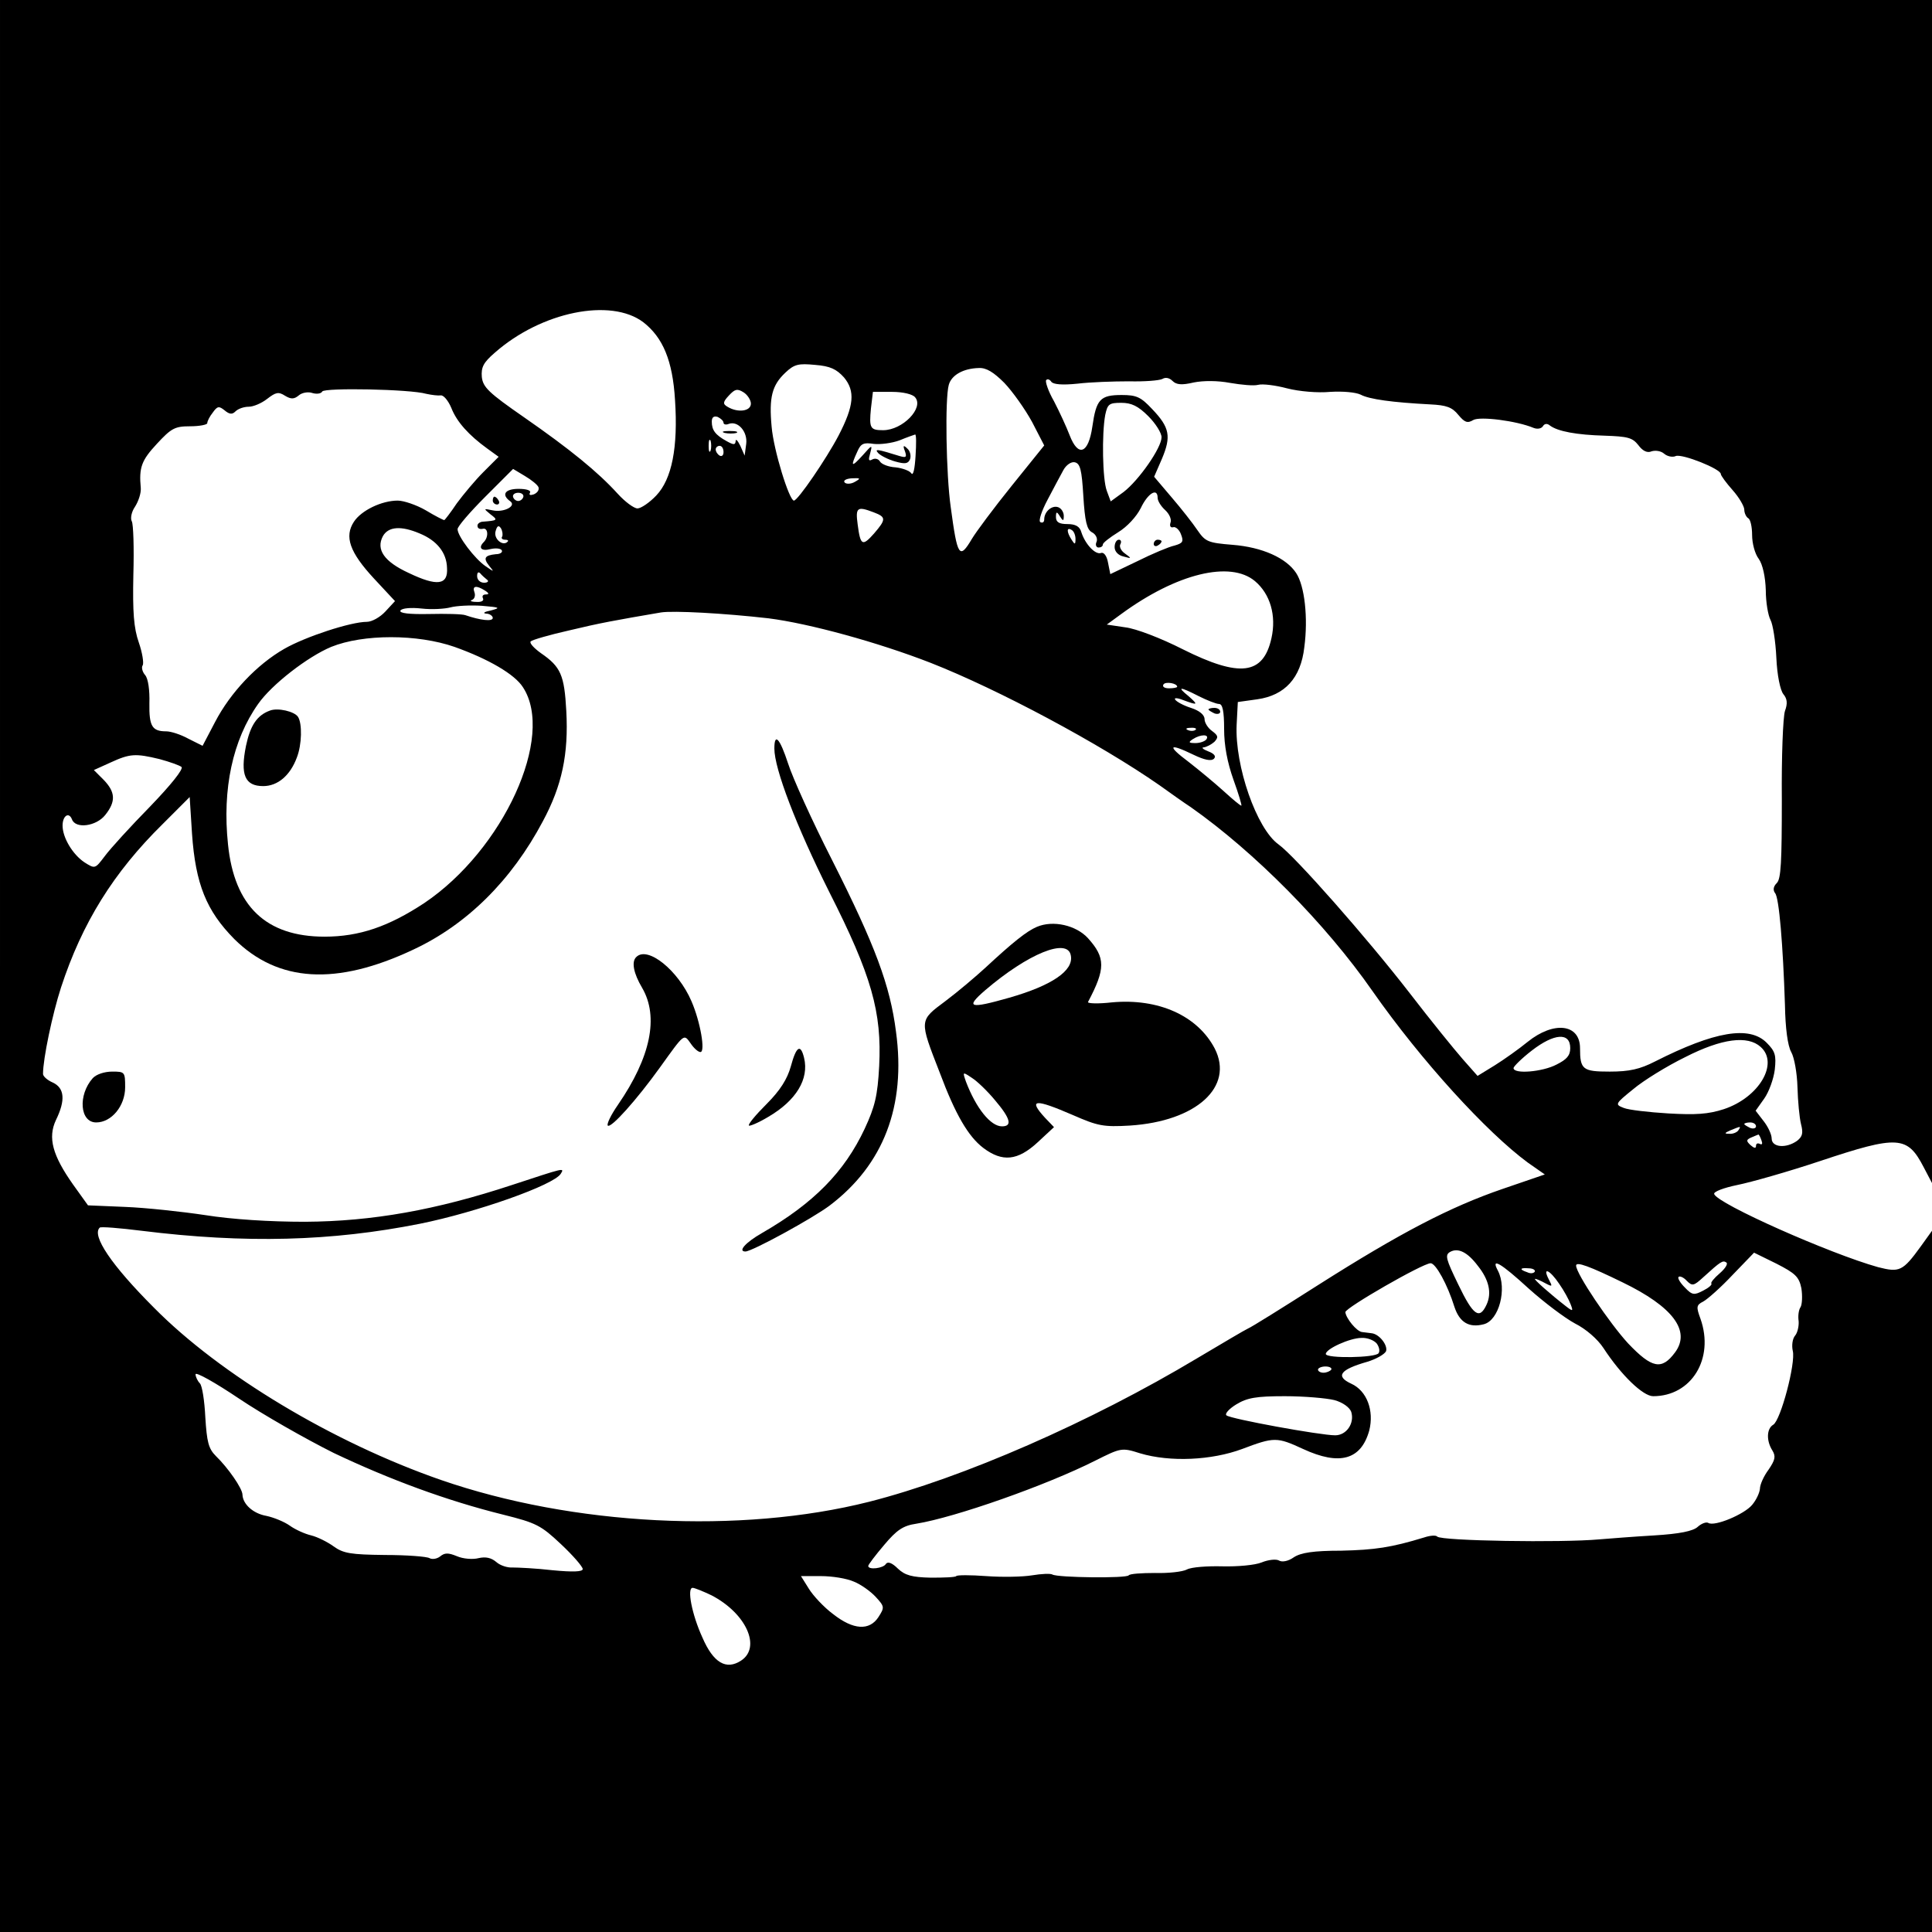 <?xml version="1.0" standalone="no"?>
<!DOCTYPE svg PUBLIC "-//W3C//DTD SVG 20010904//EN"
 "http://www.w3.org/TR/2001/REC-SVG-20010904/DTD/svg10.dtd">
<svg version="1.0" xmlns="http://www.w3.org/2000/svg"
 width="494pt" height="494pt" viewBox="0 0 494 494"
 preserveAspectRatio="xMidYMid meet">
<g transform="translate(0,494) scale(0.1,-0.1)"
fill="#000000" stroke="none">
<path d="M0 2470 l0 -2470 2470 0 2470 0 0 897 0 896 -28 -39 c-47 -65 -55
-68 -110 -54 -122 34 -411 162 -419 187 -2 6 25 16 59 23 35 7 130 34 211 61
201 67 224 65 266 -16 l21 -40 0 1513 0 1512 -2470 0 -2470 0 0 -2470z m1645
1646 c50 -39 75 -98 81 -199 8 -121 -8 -202 -48 -244 -17 -18 -39 -33 -48 -33
-9 0 -32 17 -51 38 -50 55 -121 113 -239 195 -91 63 -105 77 -108 103 -2 25 4
37 33 62 119 105 297 141 380 78z m513 -141 c29 -35 26 -72 -14 -149 -31 -59
-104 -166 -114 -166 -12 0 -52 129 -57 189 -7 75 1 106 35 138 23 22 34 24 76
20 39 -3 55 -11 74 -32z m410 -14 c21 -22 53 -67 71 -100 l31 -60 -83 -103
c-46 -57 -92 -119 -102 -136 -32 -54 -37 -45 -54 81 -12 84 -15 278 -5 313 7
25 37 42 77 43 19 1 38 -11 65 -38z m484 1 c25 5 61 5 93 -1 29 -5 61 -8 72
-5 11 3 44 -1 74 -9 31 -8 79 -12 110 -9 33 2 65 -1 78 -7 22 -12 82 -20 178
-25 41 -2 56 -7 72 -27 16 -19 23 -22 38 -13 17 10 111 -2 154 -20 10 -4 20
-2 24 4 4 7 11 8 18 2 20 -15 68 -24 140 -26 59 -2 71 -5 86 -24 11 -15 23
-21 34 -16 10 3 24 1 32 -6 8 -7 22 -10 30 -6 17 6 115 -33 115 -46 0 -4 14
-23 30 -41 17 -19 30 -42 30 -50 0 -9 5 -19 10 -22 6 -3 10 -23 10 -43 0 -21
7 -48 17 -61 10 -14 17 -46 18 -80 0 -31 6 -65 12 -76 6 -11 13 -54 15 -97 2
-45 10 -83 18 -93 10 -12 11 -24 4 -43 -5 -15 -9 -117 -8 -227 0 -157 -2 -203
-13 -213 -9 -9 -10 -18 -4 -26 10 -12 20 -132 25 -286 1 -59 7 -104 16 -120 8
-14 15 -54 16 -90 1 -36 5 -78 9 -94 6 -23 4 -32 -10 -43 -28 -20 -65 -17 -65
6 0 10 -9 30 -21 45 l-20 26 22 31 c12 17 24 50 27 74 4 37 1 47 -21 69 -44
44 -133 29 -285 -48 -39 -20 -66 -26 -116 -26 -69 0 -76 5 -76 60 0 62 -67 70
-134 16 -22 -18 -60 -45 -84 -60 l-44 -27 -38 43 c-21 24 -82 99 -135 168
-109 141 -294 351 -336 381 -56 40 -112 201 -107 306 l3 58 50 7 c70 10 111
54 120 133 10 75 1 157 -21 190 -25 38 -86 66 -163 72 -62 5 -69 8 -89 37 -12
18 -42 56 -66 84 l-45 53 20 46 c24 57 20 80 -25 127 -29 31 -40 36 -78 36
-55 0 -65 -11 -75 -81 -10 -69 -36 -79 -58 -22 -8 21 -26 60 -40 87 -15 26
-23 51 -20 54 3 4 9 2 13 -4 5 -7 28 -9 67 -5 33 4 92 6 132 6 39 -1 77 2 85
6 8 5 18 3 26 -5 10 -10 24 -11 54 -4z m-1962 -29 c14 -3 30 -5 37 -4 7 1 19
-13 27 -32 14 -36 45 -70 92 -104 l29 -21 -39 -39 c-21 -21 -51 -57 -68 -80
-16 -24 -31 -43 -32 -43 -2 0 -24 11 -47 25 -24 14 -57 25 -72 25 -41 0 -93
-25 -112 -54 -25 -38 -11 -78 51 -145 l54 -58 -25 -27 c-13 -14 -34 -26 -47
-26 -41 0 -157 -38 -211 -69 -70 -40 -138 -112 -177 -187 l-32 -61 -36 18
c-20 11 -45 19 -57 19 -36 0 -44 13 -43 72 1 33 -3 63 -11 72 -7 8 -10 20 -6
25 3 6 -1 32 -10 58 -13 37 -16 78 -14 173 2 69 0 130 -4 137 -4 7 -1 24 8 37
9 14 16 35 15 48 -5 53 2 71 41 113 37 40 46 45 85 45 24 0 44 4 44 8 0 5 6
17 14 27 12 17 16 17 30 6 13 -11 20 -11 28 -3 7 7 22 12 34 12 12 0 33 9 47
20 22 17 29 19 46 8 15 -9 23 -9 35 1 8 7 24 10 35 6 10 -3 22 -2 25 4 6 10
225 6 266 -6z m830 -25 c0 -20 -34 -24 -60 -8 -12 7 -12 12 4 29 15 16 21 18
37 8 10 -6 19 -20 19 -29z m420 16 c23 -27 -32 -84 -82 -84 -33 0 -36 5 -31
56 l5 42 49 0 c28 0 53 -6 59 -14z m596 -48 c19 -19 34 -43 34 -54 0 -27 -58
-110 -97 -140 l-33 -24 -10 27 c-11 29 -13 145 -4 194 6 28 10 31 41 31 26 0
43 -8 69 -34z m-1086 -17 c0 -4 6 -6 13 -3 24 9 49 -20 45 -51 l-4 -30 -11 25
c-7 14 -12 19 -12 12 -1 -10 -5 -10 -23 0 -29 16 -38 28 -38 50 0 11 5 15 15
12 8 -4 15 -10 15 -15z m491 -85 c-2 -33 -6 -52 -11 -44 -4 6 -22 13 -40 15
-18 1 -36 8 -40 15 -4 7 -13 9 -20 5 -9 -5 -10 -1 -5 16 6 23 5 22 -19 -5 -29
-32 -32 -30 -14 9 9 21 16 24 42 20 17 -2 47 2 66 9 19 8 37 14 40 15 3 0 3
-24 1 -55z m-524 14 c-3 -7 -5 -2 -5 12 0 14 2 19 5 13 2 -7 2 -19 0 -25z m33
-4 c0 -8 -4 -12 -10 -9 -5 3 -10 10 -10 16 0 5 5 9 10 9 6 0 10 -7 10 -16z
m920 -112 c4 -65 9 -86 22 -93 10 -5 15 -16 12 -24 -4 -8 -1 -15 5 -15 6 0 11
3 11 8 0 4 18 18 39 31 23 14 47 40 58 62 18 38 43 53 43 26 0 -8 9 -22 19
-31 11 -10 17 -24 14 -32 -3 -9 0 -14 7 -12 6 2 16 -7 20 -19 7 -18 4 -22 -17
-28 -14 -3 -57 -21 -95 -40 l-69 -33 -6 30 c-3 17 -11 27 -18 24 -14 -5 -40
22 -50 53 -4 15 -15 21 -36 21 -21 0 -29 5 -29 18 0 14 2 15 10 2 8 -13 10
-13 10 1 0 9 -6 19 -14 22 -16 6 -36 -11 -36 -31 0 -7 -4 -10 -10 -7 -5 3 3
28 19 58 15 29 33 62 40 75 7 13 20 22 29 20 14 -3 18 -19 22 -86z m-1393 22
c2 -7 -3 -14 -12 -18 -9 -3 -13 -2 -10 4 4 6 -9 10 -29 10 -35 0 -45 -15 -21
-32 16 -12 -17 -29 -45 -23 -24 5 -24 5 -6 -10 20 -15 19 -16 -21 -19 -7 -1
-13 -6 -12 -11 0 -6 6 -9 14 -7 13 3 15 -21 2 -34 -15 -15 -6 -24 17 -18 13 3
26 2 29 -3 3 -5 -4 -10 -15 -10 -29 -3 -33 -10 -17 -30 13 -16 13 -16 -9 -1
-28 19 -72 77 -72 95 0 7 32 44 71 83 l71 71 30 -18 c17 -10 33 -23 35 -29z
m809 14 c-10 -6 -22 -6 -26 -2 -5 5 3 10 18 11 22 1 24 0 8 -9z m-848 -39 c-2
-6 -8 -10 -13 -10 -5 0 -11 4 -13 10 -2 6 4 11 13 11 9 0 15 -5 13 -11z m896
-39 c32 -12 32 -18 1 -54 -30 -34 -35 -31 -42 23 -6 44 -1 47 41 31z m-950
-62 c-3 -4 0 -8 7 -8 7 0 10 -2 7 -5 -12 -13 -36 7 -31 26 4 15 8 17 14 8 4
-7 5 -17 3 -21z m-211 8 c44 -18 69 -49 70 -88 3 -44 -25 -48 -98 -13 -63 29
-84 60 -66 94 14 25 47 27 94 7z m1677 -14 c0 -15 -2 -15 -10 -2 -13 20 -13
33 0 25 6 -3 10 -14 10 -23z m-1505 -104 c6 -4 2 -8 -7 -8 -10 0 -18 7 -18 17
0 9 3 12 8 7 4 -5 12 -12 17 -16z m1964 -4 c39 -33 55 -88 42 -146 -21 -94
-81 -101 -227 -28 -55 28 -120 53 -147 56 l-47 7 37 27 c142 104 279 137 342
84z m-1969 -24 c11 -7 11 -10 2 -10 -7 0 -10 -4 -7 -10 3 -6 -4 -10 -17 -9
-13 0 -18 3 -11 5 7 3 9 12 6 20 -6 16 5 18 27 4z m15 -51 c-16 -3 -22 -7 -12
-8 9 0 17 -6 17 -11 0 -10 -32 -6 -70 7 -8 3 -50 4 -93 3 -51 -1 -77 2 -73 9
4 6 27 8 54 5 26 -3 59 -1 74 3 15 4 51 6 80 4 47 -4 49 -5 23 -12z m710 -20
c103 -13 279 -61 415 -114 173 -68 433 -207 585 -313 28 -20 63 -45 80 -56
162 -114 344 -297 465 -471 124 -177 291 -360 397 -438 l43 -30 -108 -37
c-134 -46 -261 -112 -472 -246 -91 -58 -171 -108 -179 -111 -7 -3 -66 -38
-130 -76 -272 -163 -599 -306 -839 -367 -329 -83 -757 -61 -1095 56 -276 96
-564 269 -733 440 -110 110 -160 185 -139 205 2 3 51 -1 107 -8 266 -33 486
-27 712 18 144 29 343 99 360 128 10 16 9 15 -125 -29 -194 -64 -357 -93 -529
-94 -90 0 -186 6 -255 17 -60 9 -153 19 -205 21 l-95 4 -38 53 c-53 75 -65
120 -44 165 25 51 22 82 -8 96 -14 6 -25 16 -25 22 0 39 24 153 46 221 54 165
134 294 260 418 l69 69 6 -94 c9 -129 37 -197 108 -269 112 -111 261 -120 458
-27 137 64 251 177 331 328 49 91 66 172 60 282 -5 92 -14 113 -65 148 -18 13
-30 26 -26 30 4 4 49 17 98 28 79 19 118 26 235 46 32 5 161 -2 275 -15z
m-803 -73 c87 -31 154 -70 175 -103 83 -126 -50 -416 -252 -552 -91 -60 -166
-86 -255 -86 -150 0 -231 78 -247 236 -15 142 12 267 77 359 35 50 127 121
187 146 82 33 220 33 315 0z m1848 -102 c0 -2 -9 -4 -21 -4 -11 0 -18 4 -14
10 5 8 35 3 35 -6z m55 -24 c22 -11 45 -20 52 -20 9 0 13 -18 13 -64 0 -42 8
-85 24 -130 13 -36 22 -66 20 -66 -3 0 -23 17 -45 37 -22 20 -63 54 -90 75
-56 42 -51 49 13 18 27 -13 45 -17 52 -10 6 6 1 13 -15 19 -13 5 -18 10 -11
10 7 1 19 7 27 14 11 12 10 16 -6 28 -10 7 -19 21 -19 30 0 11 -13 22 -35 29
-19 6 -37 16 -40 21 -4 5 5 5 20 -1 38 -14 40 -13 14 10 -31 25 -23 25 26 0z
m-8 -86 c-3 -3 -12 -4 -19 -1 -8 3 -5 6 6 6 11 1 17 -2 13 -5z m28 -24 c-3 -5
-16 -10 -28 -10 -18 0 -19 2 -7 10 20 13 43 13 35 0z m-2677 -51 c26 -7 51
-16 56 -20 6 -5 -27 -46 -80 -101 -50 -51 -102 -108 -116 -127 -25 -33 -25
-33 -52 -16 -30 20 -56 63 -56 94 0 25 16 36 24 16 9 -25 62 -18 85 11 28 35
26 59 -4 90 l-25 25 42 19 c50 23 64 24 126 9z m3607 -739 c0 -19 -9 -29 -35
-42 -36 -19 -110 -25 -110 -9 0 4 21 25 47 45 57 44 98 47 98 6z m487 3 c47
-42 -4 -129 -94 -159 -40 -13 -72 -15 -142 -11 -50 3 -102 9 -114 14 -23 9
-23 10 24 48 26 22 86 59 133 82 94 48 160 56 193 26z m-12 -203 c0 -5 -7 -7
-15 -4 -8 4 -15 8 -15 10 0 2 7 4 15 4 8 0 15 -4 15 -10z m-45 -10 c-3 -5 -14
-10 -23 -9 -14 0 -13 2 3 9 27 11 27 11 20 0z m59 -26 c3 -8 2 -12 -4 -9 -6 3
-10 1 -10 -5 0 -7 -5 -6 -14 2 -12 11 -11 14 3 20 9 4 17 7 17 7 1 1 5 -6 8
-15z m-725 -321 c28 -35 36 -69 22 -99 -18 -39 -34 -28 -72 51 -32 66 -35 76
-21 84 20 11 44 0 71 -36z m827 -57 c3 -19 2 -41 -2 -48 -5 -7 -7 -23 -5 -36
1 -13 -3 -30 -9 -37 -7 -8 -9 -26 -6 -39 8 -31 -31 -178 -50 -189 -17 -10 -18
-41 -2 -66 9 -15 7 -24 -10 -49 -12 -16 -22 -38 -22 -49 -1 -10 -9 -28 -20
-41 -20 -24 -96 -56 -112 -46 -5 3 -17 -1 -27 -10 -12 -11 -46 -18 -112 -22
-52 -3 -114 -8 -139 -10 -98 -9 -404 -4 -415 7 -3 4 -18 3 -33 -2 -85 -26
-127 -32 -213 -34 -70 0 -103 -5 -121 -17 -14 -10 -30 -13 -38 -8 -7 4 -27 2
-44 -5 -17 -7 -62 -11 -101 -10 -38 1 -79 -2 -90 -8 -11 -6 -48 -10 -82 -9
-34 0 -64 -2 -67 -6 -5 -8 -181 -6 -195 2 -5 3 -28 2 -52 -2 -24 -4 -77 -5
-117 -2 -41 3 -75 3 -77 0 -2 -3 -31 -4 -65 -4 -48 1 -66 6 -84 23 -15 15 -26
19 -31 12 -6 -11 -45 -16 -45 -5 0 3 18 27 41 54 32 38 48 49 82 54 99 16 332
98 457 161 66 33 68 34 115 19 77 -23 183 -18 261 11 82 31 89 31 156 0 93
-43 148 -28 169 47 13 51 -6 102 -46 120 -41 19 -29 36 41 56 23 7 44 19 48
27 5 15 -17 44 -37 46 -7 1 -17 2 -24 3 -14 1 -42 36 -43 51 0 11 198 125 218
125 13 0 43 -54 61 -112 13 -39 37 -54 75 -44 39 10 60 91 36 137 -19 35 7 20
79 -46 39 -35 92 -75 118 -89 28 -14 58 -40 73 -63 45 -69 101 -123 127 -123
98 0 157 96 121 198 -11 30 -11 35 7 44 11 6 45 36 75 68 l55 57 57 -28 c49
-25 58 -34 64 -63z m-209 38 c-14 -12 -24 -24 -21 -26 2 -3 -7 -11 -21 -18
-23 -12 -28 -12 -47 8 -12 12 -19 24 -16 27 3 3 13 -1 21 -10 14 -14 18 -13
42 9 45 41 50 44 59 38 5 -3 -2 -15 -17 -28z m-248 -23 c128 -62 175 -124 134
-179 -34 -46 -59 -41 -120 23 -47 51 -133 178 -133 199 0 11 35 -2 119 -43z
m-225 27 c-3 -4 -11 -5 -19 -1 -21 7 -19 12 4 10 11 0 18 -5 15 -9z m63 -31
c12 -17 25 -41 29 -52 7 -18 6 -19 -12 -5 -40 31 -84 70 -79 70 4 0 15 -5 26
-11 19 -10 19 -9 9 10 -17 33 3 24 27 -12z m-467 -152 c6 -8 9 -19 5 -25 -7
-12 -135 -14 -135 -2 0 13 62 41 91 41 15 1 32 -6 39 -14z m-116 -67 c-3 -4
-12 -8 -20 -8 -8 0 -14 4 -14 8 0 4 9 8 19 8 11 0 17 -4 15 -8z m-2551 -213
c143 -68 289 -122 434 -158 84 -21 96 -27 147 -75 31 -29 56 -58 56 -64 0 -7
-25 -8 -77 -3 -43 5 -89 7 -102 7 -13 -1 -32 5 -42 14 -13 11 -27 14 -45 10
-15 -4 -40 -2 -56 5 -22 9 -31 9 -43 -1 -8 -6 -20 -8 -27 -4 -7 4 -58 8 -114
8 -87 1 -106 4 -131 22 -15 11 -41 24 -57 28 -17 4 -41 15 -55 25 -14 10 -41
21 -60 25 -34 6 -60 30 -61 54 0 16 -37 69 -68 99 -19 19 -23 36 -27 99 -2 42
-8 81 -14 87 -6 6 -11 17 -11 23 0 7 50 -21 111 -62 61 -41 170 -103 242 -139z
m2559 135 c22 -6 39 -19 43 -30 9 -29 -12 -60 -41 -60 -38 0 -268 42 -278 51
-5 4 7 17 25 28 28 17 51 21 124 21 50 0 107 -5 127 -10z m-1229 -464 c18 -7
43 -25 56 -39 23 -25 23 -27 7 -52 -23 -35 -64 -33 -116 8 -23 17 -51 47 -62
65 l-20 32 51 0 c29 0 66 -6 84 -14z m-364 -35 c89 -46 128 -133 76 -167 -38
-25 -71 -6 -99 59 -27 59 -40 127 -25 127 5 0 27 -9 48 -19z"/>
<path d="M1853 3833 c9 -2 23 -2 30 0 6 3 -1 5 -18 5 -16 0 -22 -2 -12 -5z"/>
<path d="M2314 3786 c5 -15 3 -17 -14 -12 -58 18 -65 19 -54 7 6 -6 25 -16 43
-21 25 -7 33 -6 38 6 3 9 0 21 -7 27 -10 10 -12 8 -6 -7z"/>
<path d="M2850 3541 c0 -11 9 -21 23 -24 21 -6 21 -5 3 8 -10 7 -15 18 -11 24
3 6 1 11 -4 11 -6 0 -11 -8 -11 -19z"/>
<path d="M2950 3549 c0 -5 5 -7 10 -4 6 3 10 8 10 11 0 2 -4 4 -10 4 -5 0 -10
-5 -10 -11z"/>
<path d="M1260 3660 c0 -5 5 -10 11 -10 5 0 7 5 4 10 -3 6 -8 10 -11 10 -2 0
-4 -4 -4 -10z"/>
<path d="M1980 3026 c0 -52 56 -198 140 -366 109 -215 135 -308 128 -446 -4
-76 -11 -104 -37 -160 -52 -111 -131 -191 -263 -267 -42 -24 -62 -47 -42 -47
17 0 174 86 216 118 137 104 195 254 169 444 -15 118 -53 220 -163 438 -52
102 -102 213 -113 248 -21 64 -35 80 -35 38z"/>
<path d="M2651 2570 c-26 -11 -62 -40 -131 -104 -25 -23 -71 -62 -103 -86 -67
-50 -67 -47 -14 -183 40 -107 73 -163 111 -192 49 -37 88 -33 139 14 l42 39
-23 24 c-44 48 -26 49 71 7 64 -28 78 -31 146 -27 170 11 267 99 217 197 -44
84 -144 129 -263 118 -35 -4 -63 -3 -61 1 45 85 45 113 0 163 -30 33 -89 47
-131 29z m87 -73 c8 -39 -49 -77 -157 -108 -102 -29 -114 -26 -62 19 110 94
211 135 219 89z m-194 -370 c40 -47 45 -67 18 -67 -29 0 -66 46 -92 114 -9 26
-9 26 15 10 13 -8 40 -34 59 -57z"/>
<path d="M1627 2493 c-13 -12 -7 -42 15 -79 43 -74 22 -177 -62 -299 -18 -26
-29 -49 -26 -53 8 -8 74 66 133 148 64 89 61 87 79 62 8 -12 19 -22 25 -22 13
0 0 77 -23 130 -34 79 -112 142 -141 113z"/>
<path d="M2022 2213 c-9 -32 -27 -61 -62 -96 -28 -28 -48 -52 -45 -55 2 -2 24
7 49 22 72 42 105 97 92 151 -9 37 -20 30 -34 -22z"/>
<path d="M237 2183 c-38 -43 -33 -113 9 -113 39 0 74 42 74 90 0 39 -1 40 -33
40 -20 0 -41 -7 -50 -17z"/>
<path d="M690 3123 c-33 -12 -50 -38 -61 -90 -15 -74 -3 -103 44 -103 37 0 69
27 86 73 13 33 14 87 3 104 -9 14 -52 24 -72 16z"/>
<path d="M3090 3126 c0 -2 7 -6 15 -10 8 -3 15 -1 15 4 0 6 -7 10 -15 10 -8 0
-15 -2 -15 -4z"/>
</g>
</svg>
